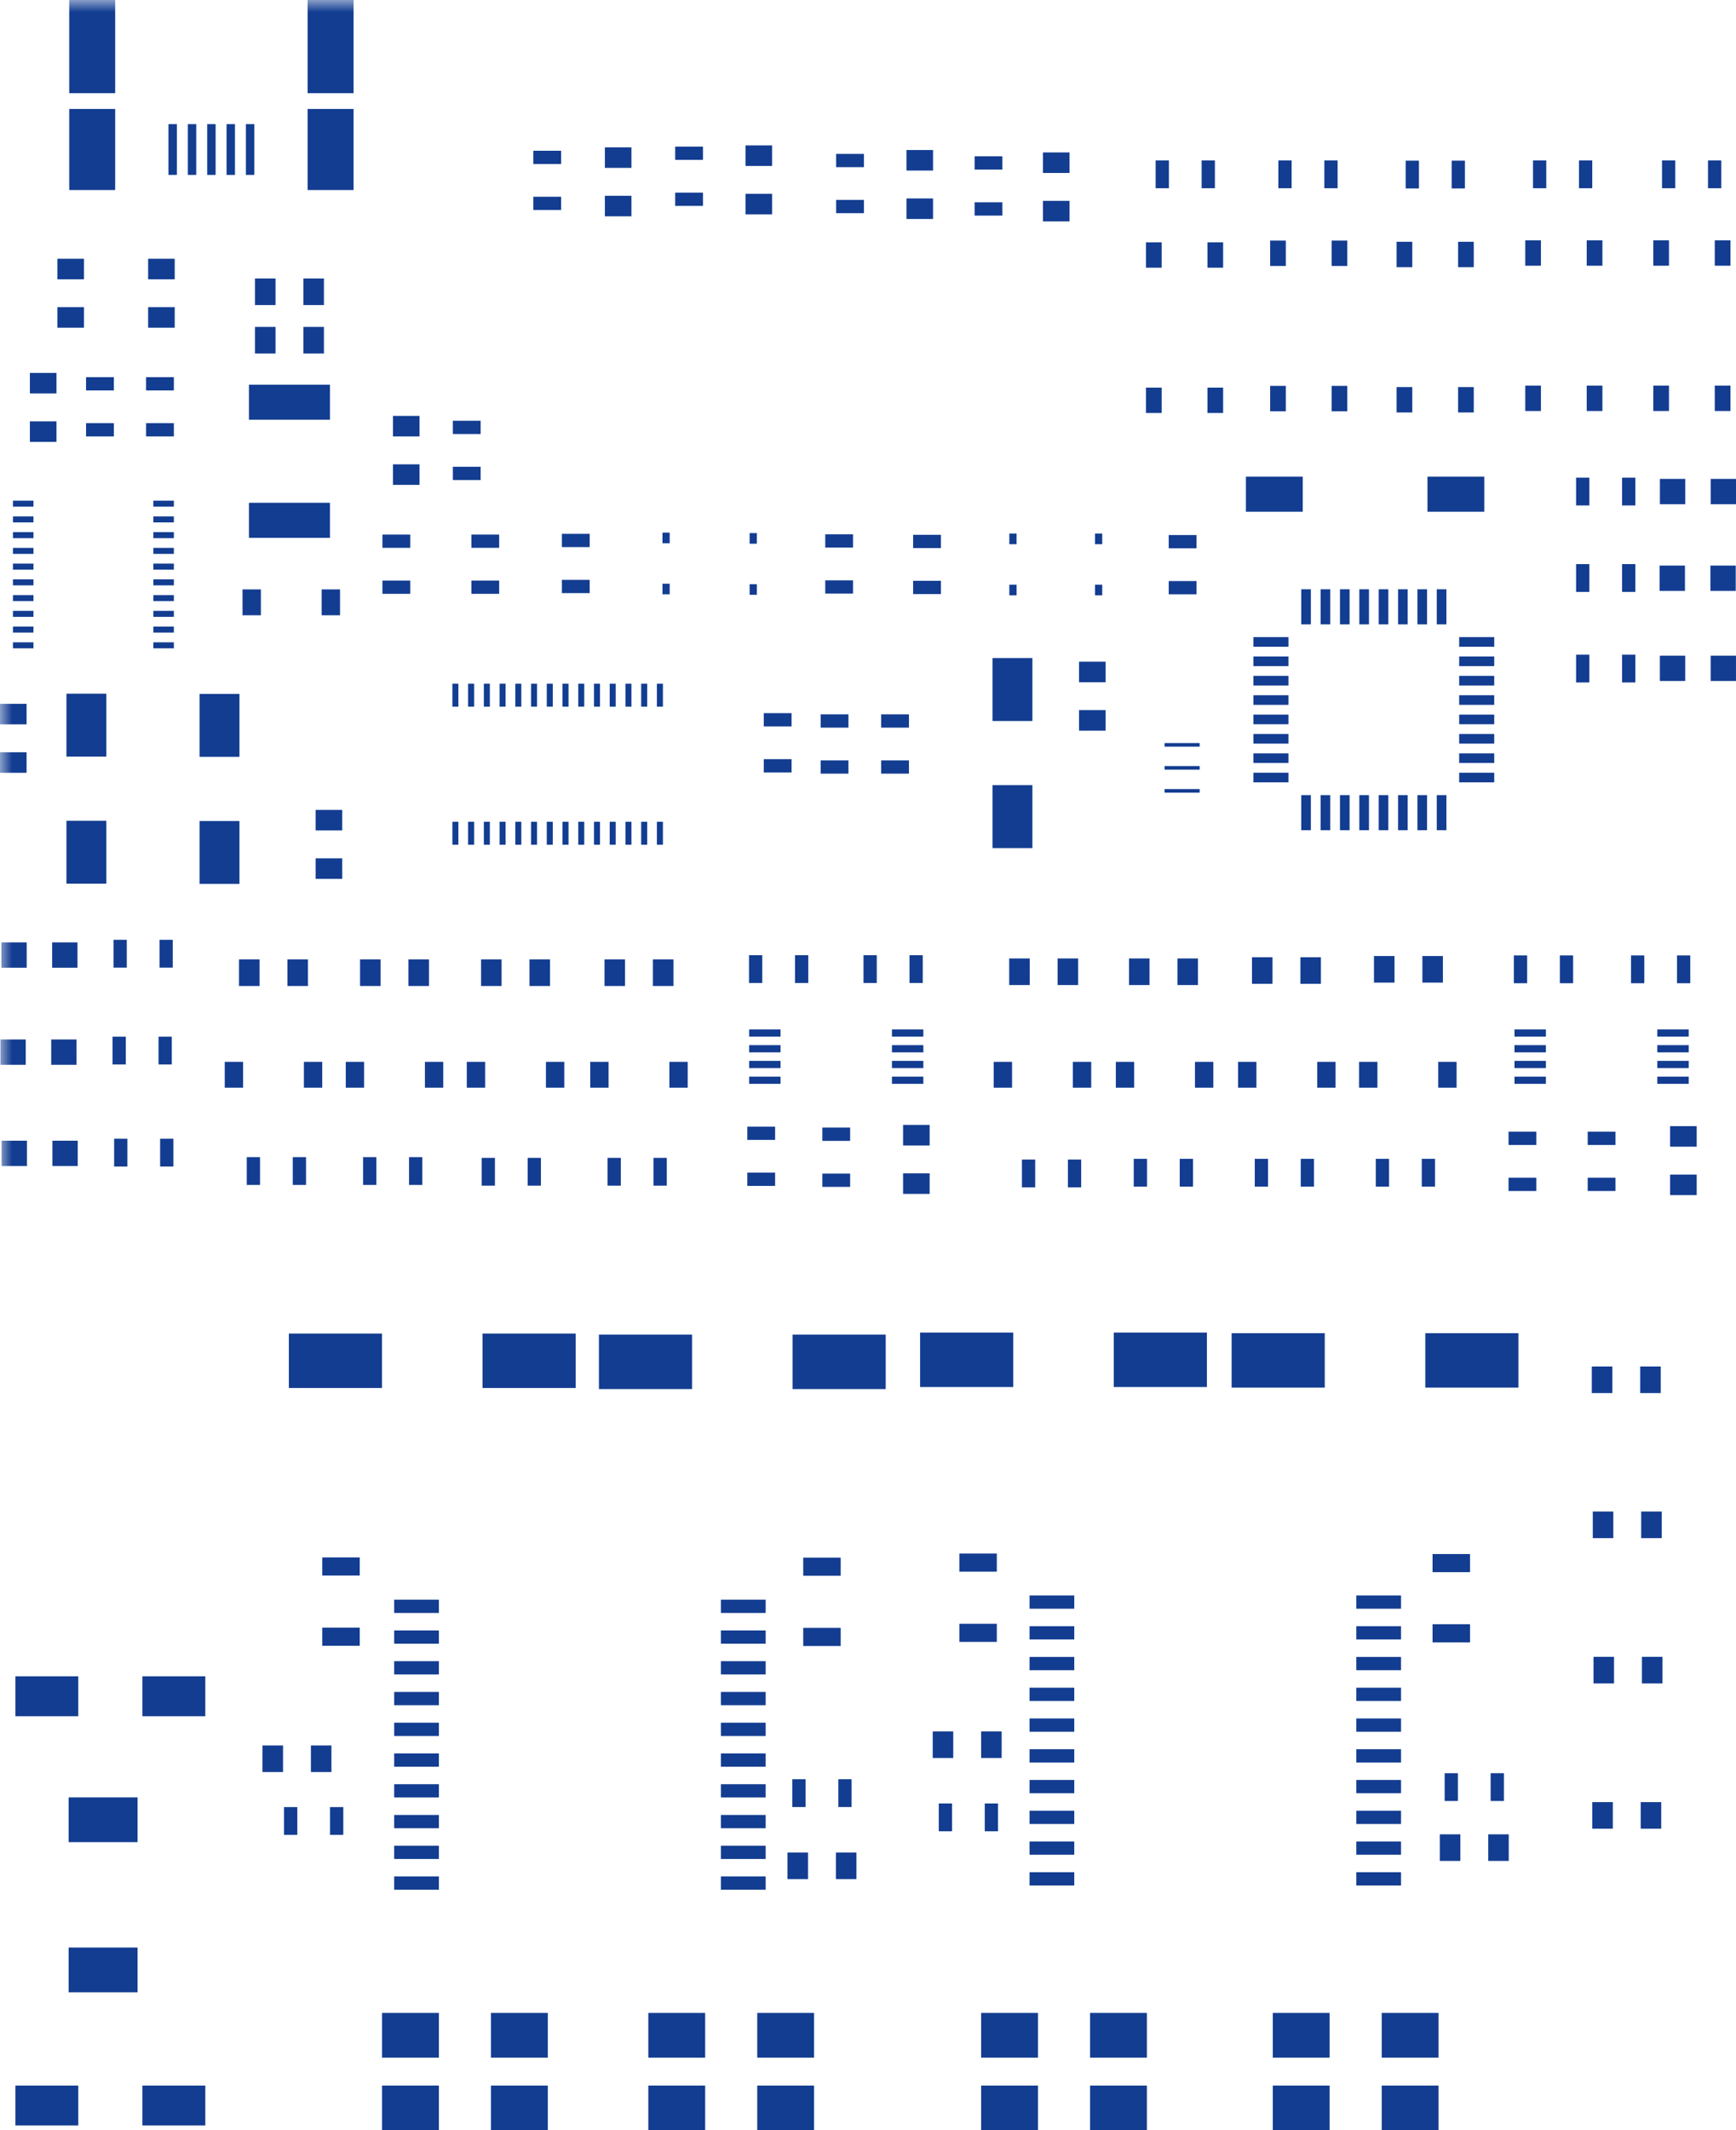<?xml version="1.0" encoding="UTF-8"?>
<svg xmlns="http://www.w3.org/2000/svg" xmlns:xlink="http://www.w3.org/1999/xlink"
     width="71.722" height="87.973" viewBox="0 0 71.722 87.973">
<defs>
<mask id="d0">
<rect x="-35.861" y="-43.986" width="143.444" height="175.945" fill="white" />
</mask>
<g id="d1">
<rect x="-0.174" y="-1.049" width="0.348" height="2.098" fill="#133d91ff" transform="rotate(-0.0)" />
</g>
<g id="d2">
<rect x="-0.949" y="-1.674" width="1.898" height="3.348" fill="#133d91ff" transform="rotate(-0.0)" />
</g>
<g id="d3">
<rect x="-0.949" y="-1.924" width="1.898" height="3.848" fill="#133d91ff" transform="rotate(-0.0)" />
</g>
<g id="d4">
<rect x="-0.274" y="-0.574" width="0.548" height="1.148" fill="#133d91ff" transform="rotate(-0.0)" />
</g>
<g id="d5">
<rect x="-0.523" y="-0.523" width="1.046" height="1.046" fill="#133d91ff" transform="rotate(-0.0)" />
</g>
<g id="d6">
<rect x="-0.124" y="-0.474" width="0.248" height="0.948" fill="#133d91ff" transform="rotate(-0.0)" />
</g>
<g id="d7">
<rect x="-0.724" y="-0.199" width="1.448" height="0.398" fill="#133d91ff" transform="rotate(-0.0)" />
</g>
<g id="d8">
<rect x="-0.199" y="-0.724" width="0.398" height="1.448" fill="#133d91ff" transform="rotate(-0.0)" />
</g>
<g id="d9">
<rect x="-0.424" y="-0.549" width="0.848" height="1.098" fill="#133d91ff" transform="rotate(-0.0)" />
</g>
<g id="d10">
<rect x="-1.424" y="-0.924" width="2.848" height="1.848" fill="#133d91ff" transform="rotate(-0.0)" />
</g>
<g id="d11">
<rect x="-0.549" y="-0.424" width="1.098" height="0.848" fill="#133d91ff" transform="rotate(-0.0)" />
</g>
<g id="d12">
<rect x="-0.379" y="-0.534" width="0.758" height="1.068" fill="#133d91ff" transform="rotate(-0.0)" />
</g>
<g id="d13">
<rect x="-1.174" y="-0.924" width="2.348" height="1.848" fill="#133d91ff" transform="rotate(-0.0)" />
</g>
<g id="d14">
<rect x="-0.149" y="-0.219" width="0.298" height="0.438" fill="#133d91ff" transform="rotate(-0.0)" />
</g>
<g id="d15">
<rect x="-1.674" y="-0.724" width="3.348" height="1.448" fill="#133d91ff" transform="rotate(-0.0)" />
</g>
<g id="d16">
<rect x="-0.574" y="-0.274" width="1.148" height="0.548" fill="#133d91ff" transform="rotate(-0.0)" />
</g>
<g id="d17">
<rect x="-0.774" y="-0.374" width="1.548" height="0.748" fill="#133d91ff" transform="rotate(-0.0)" />
</g>
<g id="d18">
<rect x="-0.424" y="-0.124" width="0.848" height="0.248" fill="#133d91ff" transform="rotate(-0.0)" />
</g>
<g id="d19">
<rect x="-1.299" y="-0.824" width="2.598" height="1.648" fill="#133d91ff" transform="rotate(-0.0)" />
</g>
<g id="d20">
<rect x="-0.824" y="-1.299" width="1.648" height="2.598" fill="#133d91ff" transform="rotate(-0.0)" />
</g>
<g id="d21">
<rect x="-0.324" y="-0.524" width="0.648" height="1.048" fill="#133d91ff" transform="rotate(-0.0)" />
</g>
<g id="d22">
<rect x="-0.724" y="-0.074" width="1.448" height="0.148" fill="#133d91ff" transform="rotate(-0.0)" />
</g>
<g id="d23">
<rect x="-1.174" y="-0.724" width="2.348" height="1.448" fill="#133d91ff" transform="rotate(-0.0)" />
</g>
<g id="d24">
<rect x="-0.649" y="-0.149" width="1.298" height="0.298" fill="#133d91ff" transform="rotate(-0.0)" />
</g>
<g id="d25">
<rect x="-1.924" y="-1.124" width="3.848" height="2.248" fill="#133d91ff" transform="rotate(-0.0)" />
</g>
<g id="d26">
<rect x="-0.924" y="-0.274" width="1.848" height="0.548" fill="#133d91ff" transform="rotate(-0.0)" />
</g>
</defs>
<g mask="url(#d0)">
<g></g>
<use xlink:href="#d1" x="8.734" y="6.174" />
<use xlink:href="#d1" x="9.534" y="6.174" />
<use xlink:href="#d1" x="10.334" y="6.174" />
<use xlink:href="#d1" x="7.934" y="6.174" />
<use xlink:href="#d1" x="7.134" y="6.174" />
<use xlink:href="#d2" x="13.659" y="6.174" />
<use xlink:href="#d2" x="3.809" y="6.174" />
<use xlink:href="#d3" x="13.659" y="1.924" />
<use xlink:href="#d3" x="3.809" y="1.924" />
<use xlink:href="#d4" x="65.389" y="23.869" />
<use xlink:href="#d4" x="67.289" y="23.869" />
<use xlink:href="#d5" x="69.09" y="23.879" />
<use xlink:href="#d5" x="71.188" y="23.879" />
<use xlink:href="#d5" x="69.101" y="20.299" />
<use xlink:href="#d5" x="71.199" y="20.299" />
<use xlink:href="#d5" x="69.1" y="27.599" />
<use xlink:href="#d5" x="71.198" y="27.599" />
<use xlink:href="#d4" x="65.389" y="20.299" />
<use xlink:href="#d4" x="67.289" y="20.299" />
<use xlink:href="#d4" x="65.389" y="27.609" />
<use xlink:href="#d4" x="67.289" y="27.609" />
<use xlink:href="#d6" x="18.814" y="34.409" />
<use xlink:href="#d6" x="19.464" y="34.409" />
<use xlink:href="#d6" x="20.114" y="34.409" />
<use xlink:href="#d6" x="20.764" y="34.409" />
<use xlink:href="#d6" x="21.414" y="34.409" />
<use xlink:href="#d6" x="22.064" y="34.409" />
<use xlink:href="#d6" x="22.714" y="34.409" />
<use xlink:href="#d6" x="23.364" y="34.409" />
<use xlink:href="#d6" x="24.014" y="34.409" />
<use xlink:href="#d6" x="24.664" y="34.409" />
<use xlink:href="#d6" x="25.314" y="34.409" />
<use xlink:href="#d6" x="25.964" y="34.409" />
<use xlink:href="#d6" x="26.614" y="34.409" />
<use xlink:href="#d6" x="27.264" y="34.409" />
<use xlink:href="#d6" x="27.264" y="28.709" />
<use xlink:href="#d6" x="26.614" y="28.709" />
<use xlink:href="#d6" x="25.964" y="28.709" />
<use xlink:href="#d6" x="25.314" y="28.709" />
<use xlink:href="#d6" x="24.664" y="28.709" />
<use xlink:href="#d6" x="24.014" y="28.709" />
<use xlink:href="#d6" x="23.364" y="28.709" />
<use xlink:href="#d6" x="22.714" y="28.709" />
<use xlink:href="#d6" x="22.064" y="28.709" />
<use xlink:href="#d6" x="21.414" y="28.709" />
<use xlink:href="#d6" x="20.764" y="28.709" />
<use xlink:href="#d6" x="20.114" y="28.709" />
<use xlink:href="#d6" x="19.464" y="28.709" />
<use xlink:href="#d6" x="18.814" y="28.709" />
<use xlink:href="#d7" x="52.509" y="26.509" />
<use xlink:href="#d7" x="52.509" y="27.309" />
<use xlink:href="#d7" x="52.509" y="28.109" />
<use xlink:href="#d7" x="52.509" y="28.909" />
<use xlink:href="#d7" x="52.509" y="29.709" />
<use xlink:href="#d7" x="52.509" y="30.509" />
<use xlink:href="#d7" x="52.509" y="31.309" />
<use xlink:href="#d7" x="52.509" y="32.109" />
<use xlink:href="#d8" x="53.959" y="33.559" />
<use xlink:href="#d8" x="54.759" y="33.559" />
<use xlink:href="#d8" x="55.559" y="33.559" />
<use xlink:href="#d8" x="56.359" y="33.559" />
<use xlink:href="#d8" x="57.159" y="33.559" />
<use xlink:href="#d8" x="57.959" y="33.559" />
<use xlink:href="#d8" x="58.759" y="33.559" />
<use xlink:href="#d8" x="59.559" y="33.559" />
<use xlink:href="#d7" x="61.009" y="32.109" />
<use xlink:href="#d7" x="61.009" y="31.309" />
<use xlink:href="#d7" x="61.009" y="30.509" />
<use xlink:href="#d7" x="61.009" y="29.709" />
<use xlink:href="#d7" x="61.009" y="28.909" />
<use xlink:href="#d7" x="61.009" y="28.109" />
<use xlink:href="#d7" x="61.009" y="27.309" />
<use xlink:href="#d7" x="61.009" y="26.509" />
<use xlink:href="#d8" x="59.559" y="25.059" />
<use xlink:href="#d8" x="58.759" y="25.059" />
<use xlink:href="#d8" x="57.959" y="25.059" />
<use xlink:href="#d8" x="57.159" y="25.059" />
<use xlink:href="#d8" x="56.359" y="25.059" />
<use xlink:href="#d8" x="55.559" y="25.059" />
<use xlink:href="#d8" x="54.759" y="25.059" />
<use xlink:href="#d8" x="53.959" y="25.059" />
<use xlink:href="#d9" x="13.269" y="72.629" />
<use xlink:href="#d9" x="11.269" y="72.629" />
<use xlink:href="#d10" x="4.259" y="81.349" />
<use xlink:href="#d10" x="4.259" y="75.149" />
<use xlink:href="#d11" x="45.129" y="27.749" />
<use xlink:href="#d11" x="45.129" y="29.749" />
<use xlink:href="#d11" x="13.589" y="33.869" />
<use xlink:href="#d11" x="13.589" y="35.869" />
<use xlink:href="#d11" x="1.784" y="17.824" />
<use xlink:href="#d11" x="1.784" y="15.824" />
<use xlink:href="#d11" x="0.549" y="29.489" />
<use xlink:href="#d11" x="0.549" y="31.489" />
<use xlink:href="#d11" x="16.784" y="19.599" />
<use xlink:href="#d11" x="16.784" y="17.599" />
<use xlink:href="#d9" x="12.299" y="40.169" />
<use xlink:href="#d9" x="10.299" y="40.169" />
<use xlink:href="#d9" x="17.299" y="40.169" />
<use xlink:href="#d9" x="15.299" y="40.169" />
<use xlink:href="#d9" x="22.299" y="40.169" />
<use xlink:href="#d9" x="20.299" y="40.169" />
<use xlink:href="#d9" x="27.399" y="40.169" />
<use xlink:href="#d9" x="25.399" y="40.169" />
<use xlink:href="#d9" x="34.959" y="77.049" />
<use xlink:href="#d9" x="32.959" y="77.049" />
<use xlink:href="#d9" x="44.119" y="40.129" />
<use xlink:href="#d9" x="42.119" y="40.129" />
<use xlink:href="#d9" x="49.069" y="40.129" />
<use xlink:href="#d9" x="47.069" y="40.129" />
<use xlink:href="#d9" x="54.149" y="40.079" />
<use xlink:href="#d9" x="52.149" y="40.079" />
<use xlink:href="#d9" x="59.189" y="40.029" />
<use xlink:href="#d9" x="57.189" y="40.029" />
<use xlink:href="#d9" x="61.909" y="76.299" />
<use xlink:href="#d9" x="59.909" y="76.299" />
<use xlink:href="#d9" x="40.959" y="72.049" />
<use xlink:href="#d9" x="38.959" y="72.049" />
<use xlink:href="#d9" x="68.189" y="56.979" />
<use xlink:href="#d9" x="66.189" y="56.979" />
<use xlink:href="#d9" x="68.229" y="62.969" />
<use xlink:href="#d9" x="66.229" y="62.969" />
<use xlink:href="#d9" x="68.259" y="68.969" />
<use xlink:href="#d9" x="66.259" y="68.969" />
<use xlink:href="#d9" x="68.209" y="74.969" />
<use xlink:href="#d9" x="66.209" y="74.969" />
<use xlink:href="#d9" x="10.959" y="12.049" />
<use xlink:href="#d9" x="12.959" y="12.049" />
<use xlink:href="#d11" x="6.669" y="13.109" />
<use xlink:href="#d11" x="6.669" y="11.109" />
<use xlink:href="#d11" x="2.919" y="13.109" />
<use xlink:href="#d11" x="2.919" y="11.109" />
<use xlink:href="#d11" x="37.859" y="46.879" />
<use xlink:href="#d11" x="37.859" y="48.879" />
<use xlink:href="#d11" x="69.549" y="46.929" />
<use xlink:href="#d11" x="69.549" y="48.929" />
<use xlink:href="#d11" x="43.639" y="8.719" />
<use xlink:href="#d11" x="43.639" y="6.719" />
<use xlink:href="#d11" x="37.999" y="8.619" />
<use xlink:href="#d11" x="37.999" y="6.619" />
<use xlink:href="#d11" x="31.349" y="8.429" />
<use xlink:href="#d11" x="31.349" y="6.429" />
<use xlink:href="#d11" x="25.539" y="8.509" />
<use xlink:href="#d11" x="25.539" y="6.509" />
<use xlink:href="#d5" x="0.541" y="43.449" />
<use xlink:href="#d5" x="2.639" y="43.449" />
<use xlink:href="#d5" x="0.58" y="39.439" />
<use xlink:href="#d5" x="2.678" y="39.439" />
<use xlink:href="#d12" x="9.664" y="44.384" />
<use xlink:href="#d12" x="12.934" y="44.384" />
<use xlink:href="#d12" x="14.664" y="44.384" />
<use xlink:href="#d12" x="17.934" y="44.384" />
<use xlink:href="#d12" x="19.664" y="44.384" />
<use xlink:href="#d12" x="22.934" y="44.384" />
<use xlink:href="#d12" x="24.764" y="44.384" />
<use xlink:href="#d12" x="28.034" y="44.384" />
<use xlink:href="#d13" x="16.959" y="87.049" />
<use xlink:href="#d13" x="21.459" y="87.049" />
<use xlink:href="#d13" x="16.959" y="84.049" />
<use xlink:href="#d13" x="21.459" y="84.049" />
<use xlink:href="#d13" x="32.459" y="87.049" />
<use xlink:href="#d13" x="27.959" y="87.049" />
<use xlink:href="#d13" x="32.459" y="84.049" />
<use xlink:href="#d13" x="27.959" y="84.049" />
<use xlink:href="#d12" x="41.434" y="44.384" />
<use xlink:href="#d12" x="44.704" y="44.384" />
<use xlink:href="#d12" x="46.479" y="44.384" />
<use xlink:href="#d12" x="49.749" y="44.384" />
<use xlink:href="#d12" x="51.529" y="44.384" />
<use xlink:href="#d12" x="54.799" y="44.384" />
<use xlink:href="#d12" x="56.529" y="44.384" />
<use xlink:href="#d12" x="59.799" y="44.384" />
<use xlink:href="#d13" x="41.709" y="87.049" />
<use xlink:href="#d13" x="46.209" y="87.049" />
<use xlink:href="#d13" x="41.709" y="84.049" />
<use xlink:href="#d13" x="46.209" y="84.049" />
<use xlink:href="#d13" x="58.259" y="87.049" />
<use xlink:href="#d13" x="53.759" y="87.049" />
<use xlink:href="#d13" x="58.259" y="84.049" />
<use xlink:href="#d13" x="53.759" y="84.049" />
<use xlink:href="#d12" x="10.399" y="24.874" />
<use xlink:href="#d12" x="13.669" y="24.874" />
<use xlink:href="#d14" x="45.389" y="22.254" />
<use xlink:href="#d14" x="45.389" y="24.364" />
<use xlink:href="#d14" x="41.849" y="22.254" />
<use xlink:href="#d14" x="41.849" y="24.364" />
<use xlink:href="#d14" x="31.119" y="22.234" />
<use xlink:href="#d14" x="31.119" y="24.344" />
<use xlink:href="#d14" x="27.519" y="22.214" />
<use xlink:href="#d14" x="27.519" y="24.324" />
<use xlink:href="#d15" x="11.959" y="16.61" />
<use xlink:href="#d15" x="11.959" y="21.487" />
<use xlink:href="#d9" x="12.959" y="14.049" />
<use xlink:href="#d9" x="10.959" y="14.049" />
<use xlink:href="#d16" x="19.284" y="17.649" />
<use xlink:href="#d16" x="19.284" y="19.549" />
<use xlink:href="#d16" x="34.479" y="31.674" />
<use xlink:href="#d16" x="34.479" y="29.774" />
<use xlink:href="#d16" x="36.979" y="31.674" />
<use xlink:href="#d16" x="36.979" y="29.774" />
<use xlink:href="#d16" x="32.129" y="29.724" />
<use xlink:href="#d16" x="32.129" y="31.624" />
<use xlink:href="#d16" x="20.049" y="22.349" />
<use xlink:href="#d16" x="20.049" y="24.249" />
<use xlink:href="#d16" x="16.374" y="22.349" />
<use xlink:href="#d16" x="16.374" y="24.249" />
<use xlink:href="#d4" x="4.924" y="43.384" />
<use xlink:href="#d4" x="6.824" y="43.384" />
<use xlink:href="#d4" x="6.864" y="39.384" />
<use xlink:href="#d4" x="4.964" y="39.384" />
<use xlink:href="#d4" x="13.909" y="75.199" />
<use xlink:href="#d4" x="12.009" y="75.199" />
<use xlink:href="#d4" x="33.009" y="74.049" />
<use xlink:href="#d4" x="34.909" y="74.049" />
<use xlink:href="#d4" x="12.369" y="48.359" />
<use xlink:href="#d4" x="10.469" y="48.359" />
<use xlink:href="#d4" x="17.174" y="48.359" />
<use xlink:href="#d4" x="15.274" y="48.359" />
<use xlink:href="#d4" x="22.074" y="48.389" />
<use xlink:href="#d4" x="20.174" y="48.389" />
<use xlink:href="#d4" x="27.274" y="48.389" />
<use xlink:href="#d4" x="25.374" y="48.389" />
<use xlink:href="#d17" x="14.089" y="67.589" />
<use xlink:href="#d17" x="14.089" y="64.689" />
<use xlink:href="#d17" x="33.959" y="67.599" />
<use xlink:href="#d17" x="33.959" y="64.699" />
<use xlink:href="#d4" x="44.394" y="48.459" />
<use xlink:href="#d4" x="42.494" y="48.459" />
<use xlink:href="#d4" x="49.014" y="48.429" />
<use xlink:href="#d4" x="47.114" y="48.429" />
<use xlink:href="#d4" x="54.014" y="48.429" />
<use xlink:href="#d4" x="52.114" y="48.429" />
<use xlink:href="#d4" x="59.014" y="48.429" />
<use xlink:href="#d4" x="57.114" y="48.429" />
<use xlink:href="#d4" x="40.959" y="75.049" />
<use xlink:href="#d4" x="39.059" y="75.049" />
<use xlink:href="#d4" x="59.959" y="73.799" />
<use xlink:href="#d4" x="61.859" y="73.799" />
<use xlink:href="#d17" x="40.409" y="67.429" />
<use xlink:href="#d17" x="40.409" y="64.529" />
<use xlink:href="#d17" x="59.959" y="67.449" />
<use xlink:href="#d17" x="59.959" y="64.549" />
<use xlink:href="#d16" x="6.609" y="17.749" />
<use xlink:href="#d16" x="6.609" y="15.849" />
<use xlink:href="#d16" x="4.129" y="17.749" />
<use xlink:href="#d16" x="4.129" y="15.849" />
<use xlink:href="#d16" x="31.449" y="46.799" />
<use xlink:href="#d16" x="31.449" y="48.699" />
<use xlink:href="#d4" x="33.119" y="40.019" />
<use xlink:href="#d4" x="31.219" y="40.019" />
<use xlink:href="#d16" x="34.549" y="48.739" />
<use xlink:href="#d16" x="34.549" y="46.839" />
<use xlink:href="#d4" x="37.849" y="40.019" />
<use xlink:href="#d4" x="35.949" y="40.019" />
<use xlink:href="#d16" x="40.839" y="8.629" />
<use xlink:href="#d16" x="40.839" y="6.729" />
<use xlink:href="#d16" x="48.859" y="22.369" />
<use xlink:href="#d16" x="48.859" y="24.269" />
<use xlink:href="#d16" x="35.119" y="8.529" />
<use xlink:href="#d16" x="35.119" y="6.629" />
<use xlink:href="#d16" x="38.299" y="22.359" />
<use xlink:href="#d16" x="38.299" y="24.259" />
<use xlink:href="#d16" x="62.899" y="47.009" />
<use xlink:href="#d16" x="62.899" y="48.909" />
<use xlink:href="#d4" x="64.719" y="40.029" />
<use xlink:href="#d4" x="62.819" y="40.029" />
<use xlink:href="#d16" x="66.169" y="48.909" />
<use xlink:href="#d16" x="66.169" y="47.009" />
<use xlink:href="#d4" x="69.559" y="40.029" />
<use xlink:href="#d4" x="67.659" y="40.029" />
<use xlink:href="#d16" x="28.469" y="8.229" />
<use xlink:href="#d16" x="28.469" y="6.329" />
<use xlink:href="#d16" x="34.669" y="22.339" />
<use xlink:href="#d16" x="34.669" y="24.239" />
<use xlink:href="#d16" x="22.609" y="8.399" />
<use xlink:href="#d16" x="22.609" y="6.499" />
<use xlink:href="#d16" x="23.789" y="22.319" />
<use xlink:href="#d16" x="23.789" y="24.219" />
<use xlink:href="#d18" x="6.759" y="26.649" />
<use xlink:href="#d18" x="6.759" y="25.999" />
<use xlink:href="#d18" x="6.759" y="25.349" />
<use xlink:href="#d18" x="6.759" y="24.699" />
<use xlink:href="#d18" x="6.759" y="24.049" />
<use xlink:href="#d18" x="6.759" y="23.399" />
<use xlink:href="#d18" x="6.759" y="22.749" />
<use xlink:href="#d18" x="6.759" y="22.099" />
<use xlink:href="#d18" x="6.759" y="21.449" />
<use xlink:href="#d18" x="6.759" y="20.799" />
<use xlink:href="#d18" x="0.959" y="20.799" />
<use xlink:href="#d18" x="0.959" y="21.449" />
<use xlink:href="#d18" x="0.959" y="22.099" />
<use xlink:href="#d18" x="0.959" y="22.749" />
<use xlink:href="#d18" x="0.959" y="23.399" />
<use xlink:href="#d18" x="0.959" y="24.049" />
<use xlink:href="#d18" x="0.959" y="24.699" />
<use xlink:href="#d18" x="0.959" y="25.349" />
<use xlink:href="#d18" x="0.959" y="25.999" />
<use xlink:href="#d18" x="0.959" y="26.649" />
<use xlink:href="#d19" x="7.183" y="70.049" />
<use xlink:href="#d19" x="1.935" y="70.049" />
<use xlink:href="#d19" x="7.183" y="86.949" />
<use xlink:href="#d19" x="1.935" y="86.949" />
<use xlink:href="#d20" x="3.569" y="35.193" />
<use xlink:href="#d20" x="3.569" y="29.945" />
<use xlink:href="#d20" x="9.069" y="35.203" />
<use xlink:href="#d20" x="9.069" y="29.955" />
<use xlink:href="#d20" x="41.829" y="33.723" />
<use xlink:href="#d20" x="41.829" y="28.475" />
<use xlink:href="#d4" x="48.019" y="7.199" />
<use xlink:href="#d4" x="49.919" y="7.199" />
<use xlink:href="#d4" x="53.089" y="7.199" />
<use xlink:href="#d4" x="54.989" y="7.199" />
<use xlink:href="#d4" x="58.349" y="7.209" />
<use xlink:href="#d4" x="60.249" y="7.209" />
<use xlink:href="#d4" x="70.839" y="7.199" />
<use xlink:href="#d4" x="68.939" y="7.199" />
<use xlink:href="#d4" x="65.509" y="7.199" />
<use xlink:href="#d4" x="63.609" y="7.199" />
<use xlink:href="#d21" x="65.879" y="10.449" />
<use xlink:href="#d21" x="63.339" y="10.449" />
<use xlink:href="#d21" x="63.339" y="16.449" />
<use xlink:href="#d21" x="65.879" y="16.449" />
<use xlink:href="#d21" x="71.169" y="10.449" />
<use xlink:href="#d21" x="68.629" y="10.449" />
<use xlink:href="#d21" x="68.629" y="16.449" />
<use xlink:href="#d21" x="71.169" y="16.449" />
<use xlink:href="#d21" x="60.564" y="10.509" />
<use xlink:href="#d21" x="58.024" y="10.509" />
<use xlink:href="#d21" x="58.024" y="16.509" />
<use xlink:href="#d21" x="60.564" y="16.509" />
<use xlink:href="#d21" x="55.339" y="10.459" />
<use xlink:href="#d21" x="52.799" y="10.459" />
<use xlink:href="#d21" x="52.799" y="16.459" />
<use xlink:href="#d21" x="55.339" y="16.459" />
<use xlink:href="#d21" x="50.209" y="10.531" />
<use xlink:href="#d21" x="47.669" y="10.531" />
<use xlink:href="#d21" x="47.669" y="16.531" />
<use xlink:href="#d21" x="50.209" y="16.531" />
<use xlink:href="#d22" x="48.839" y="30.759" />
<use xlink:href="#d22" x="48.839" y="31.709" />
<use xlink:href="#d22" x="48.839" y="32.659" />
<use xlink:href="#d23" x="60.149" y="20.409" />
<use xlink:href="#d23" x="52.649" y="20.409" />
<use xlink:href="#d5" x="0.59" y="47.629" />
<use xlink:href="#d5" x="2.688" y="47.629" />
<use xlink:href="#d4" x="4.989" y="47.599" />
<use xlink:href="#d4" x="6.889" y="47.599" />
<use xlink:href="#d24" x="31.599" y="42.659" />
<use xlink:href="#d24" x="31.599" y="43.309" />
<use xlink:href="#d24" x="31.599" y="43.959" />
<use xlink:href="#d24" x="31.599" y="44.609" />
<use xlink:href="#d24" x="37.499" y="44.609" />
<use xlink:href="#d24" x="37.499" y="43.959" />
<use xlink:href="#d24" x="37.499" y="43.309" />
<use xlink:href="#d24" x="37.499" y="42.659" />
<use xlink:href="#d24" x="63.219" y="42.659" />
<use xlink:href="#d24" x="63.219" y="43.309" />
<use xlink:href="#d24" x="63.219" y="43.959" />
<use xlink:href="#d24" x="63.219" y="44.609" />
<use xlink:href="#d24" x="69.119" y="44.609" />
<use xlink:href="#d24" x="69.119" y="43.959" />
<use xlink:href="#d24" x="69.119" y="43.309" />
<use xlink:href="#d24" x="69.119" y="42.659" />
<use xlink:href="#d25" x="21.859" y="56.194" />
<use xlink:href="#d25" x="13.858" y="56.194" />
<use xlink:href="#d25" x="47.939" y="56.154" />
<use xlink:href="#d25" x="39.938" y="56.154" />
<use xlink:href="#d25" x="26.668" y="56.239" />
<use xlink:href="#d25" x="34.669" y="56.239" />
<use xlink:href="#d25" x="52.808" y="56.179" />
<use xlink:href="#d25" x="60.809" y="56.179" />
<use xlink:href="#d26" x="43.459" y="66.159" />
<use xlink:href="#d26" x="43.459" y="67.429" />
<use xlink:href="#d26" x="43.459" y="68.699" />
<use xlink:href="#d26" x="43.459" y="69.969" />
<use xlink:href="#d26" x="43.459" y="71.239" />
<use xlink:href="#d26" x="43.459" y="72.509" />
<use xlink:href="#d26" x="43.459" y="73.779" />
<use xlink:href="#d26" x="43.459" y="75.049" />
<use xlink:href="#d26" x="43.459" y="76.319" />
<use xlink:href="#d26" x="43.459" y="77.589" />
<use xlink:href="#d26" x="56.959" y="66.159" />
<use xlink:href="#d26" x="56.959" y="67.429" />
<use xlink:href="#d26" x="56.959" y="68.699" />
<use xlink:href="#d26" x="56.959" y="69.969" />
<use xlink:href="#d26" x="56.959" y="71.239" />
<use xlink:href="#d26" x="56.959" y="72.509" />
<use xlink:href="#d26" x="56.959" y="73.779" />
<use xlink:href="#d26" x="56.959" y="75.049" />
<use xlink:href="#d26" x="56.959" y="76.319" />
<use xlink:href="#d26" x="56.959" y="77.589" />
<use xlink:href="#d26" x="17.209" y="66.334" />
<use xlink:href="#d26" x="17.209" y="67.604" />
<use xlink:href="#d26" x="17.209" y="68.874" />
<use xlink:href="#d26" x="17.209" y="70.144" />
<use xlink:href="#d26" x="17.209" y="71.414" />
<use xlink:href="#d26" x="17.209" y="72.684" />
<use xlink:href="#d26" x="17.209" y="73.954" />
<use xlink:href="#d26" x="17.209" y="75.224" />
<use xlink:href="#d26" x="17.209" y="76.494" />
<use xlink:href="#d26" x="17.209" y="77.764" />
<use xlink:href="#d26" x="30.709" y="66.334" />
<use xlink:href="#d26" x="30.709" y="67.604" />
<use xlink:href="#d26" x="30.709" y="68.874" />
<use xlink:href="#d26" x="30.709" y="70.144" />
<use xlink:href="#d26" x="30.709" y="71.414" />
<use xlink:href="#d26" x="30.709" y="72.684" />
<use xlink:href="#d26" x="30.709" y="73.954" />
<use xlink:href="#d26" x="30.709" y="75.224" />
<use xlink:href="#d26" x="30.709" y="76.494" />
<use xlink:href="#d26" x="30.709" y="77.764" />
</g>
</svg>